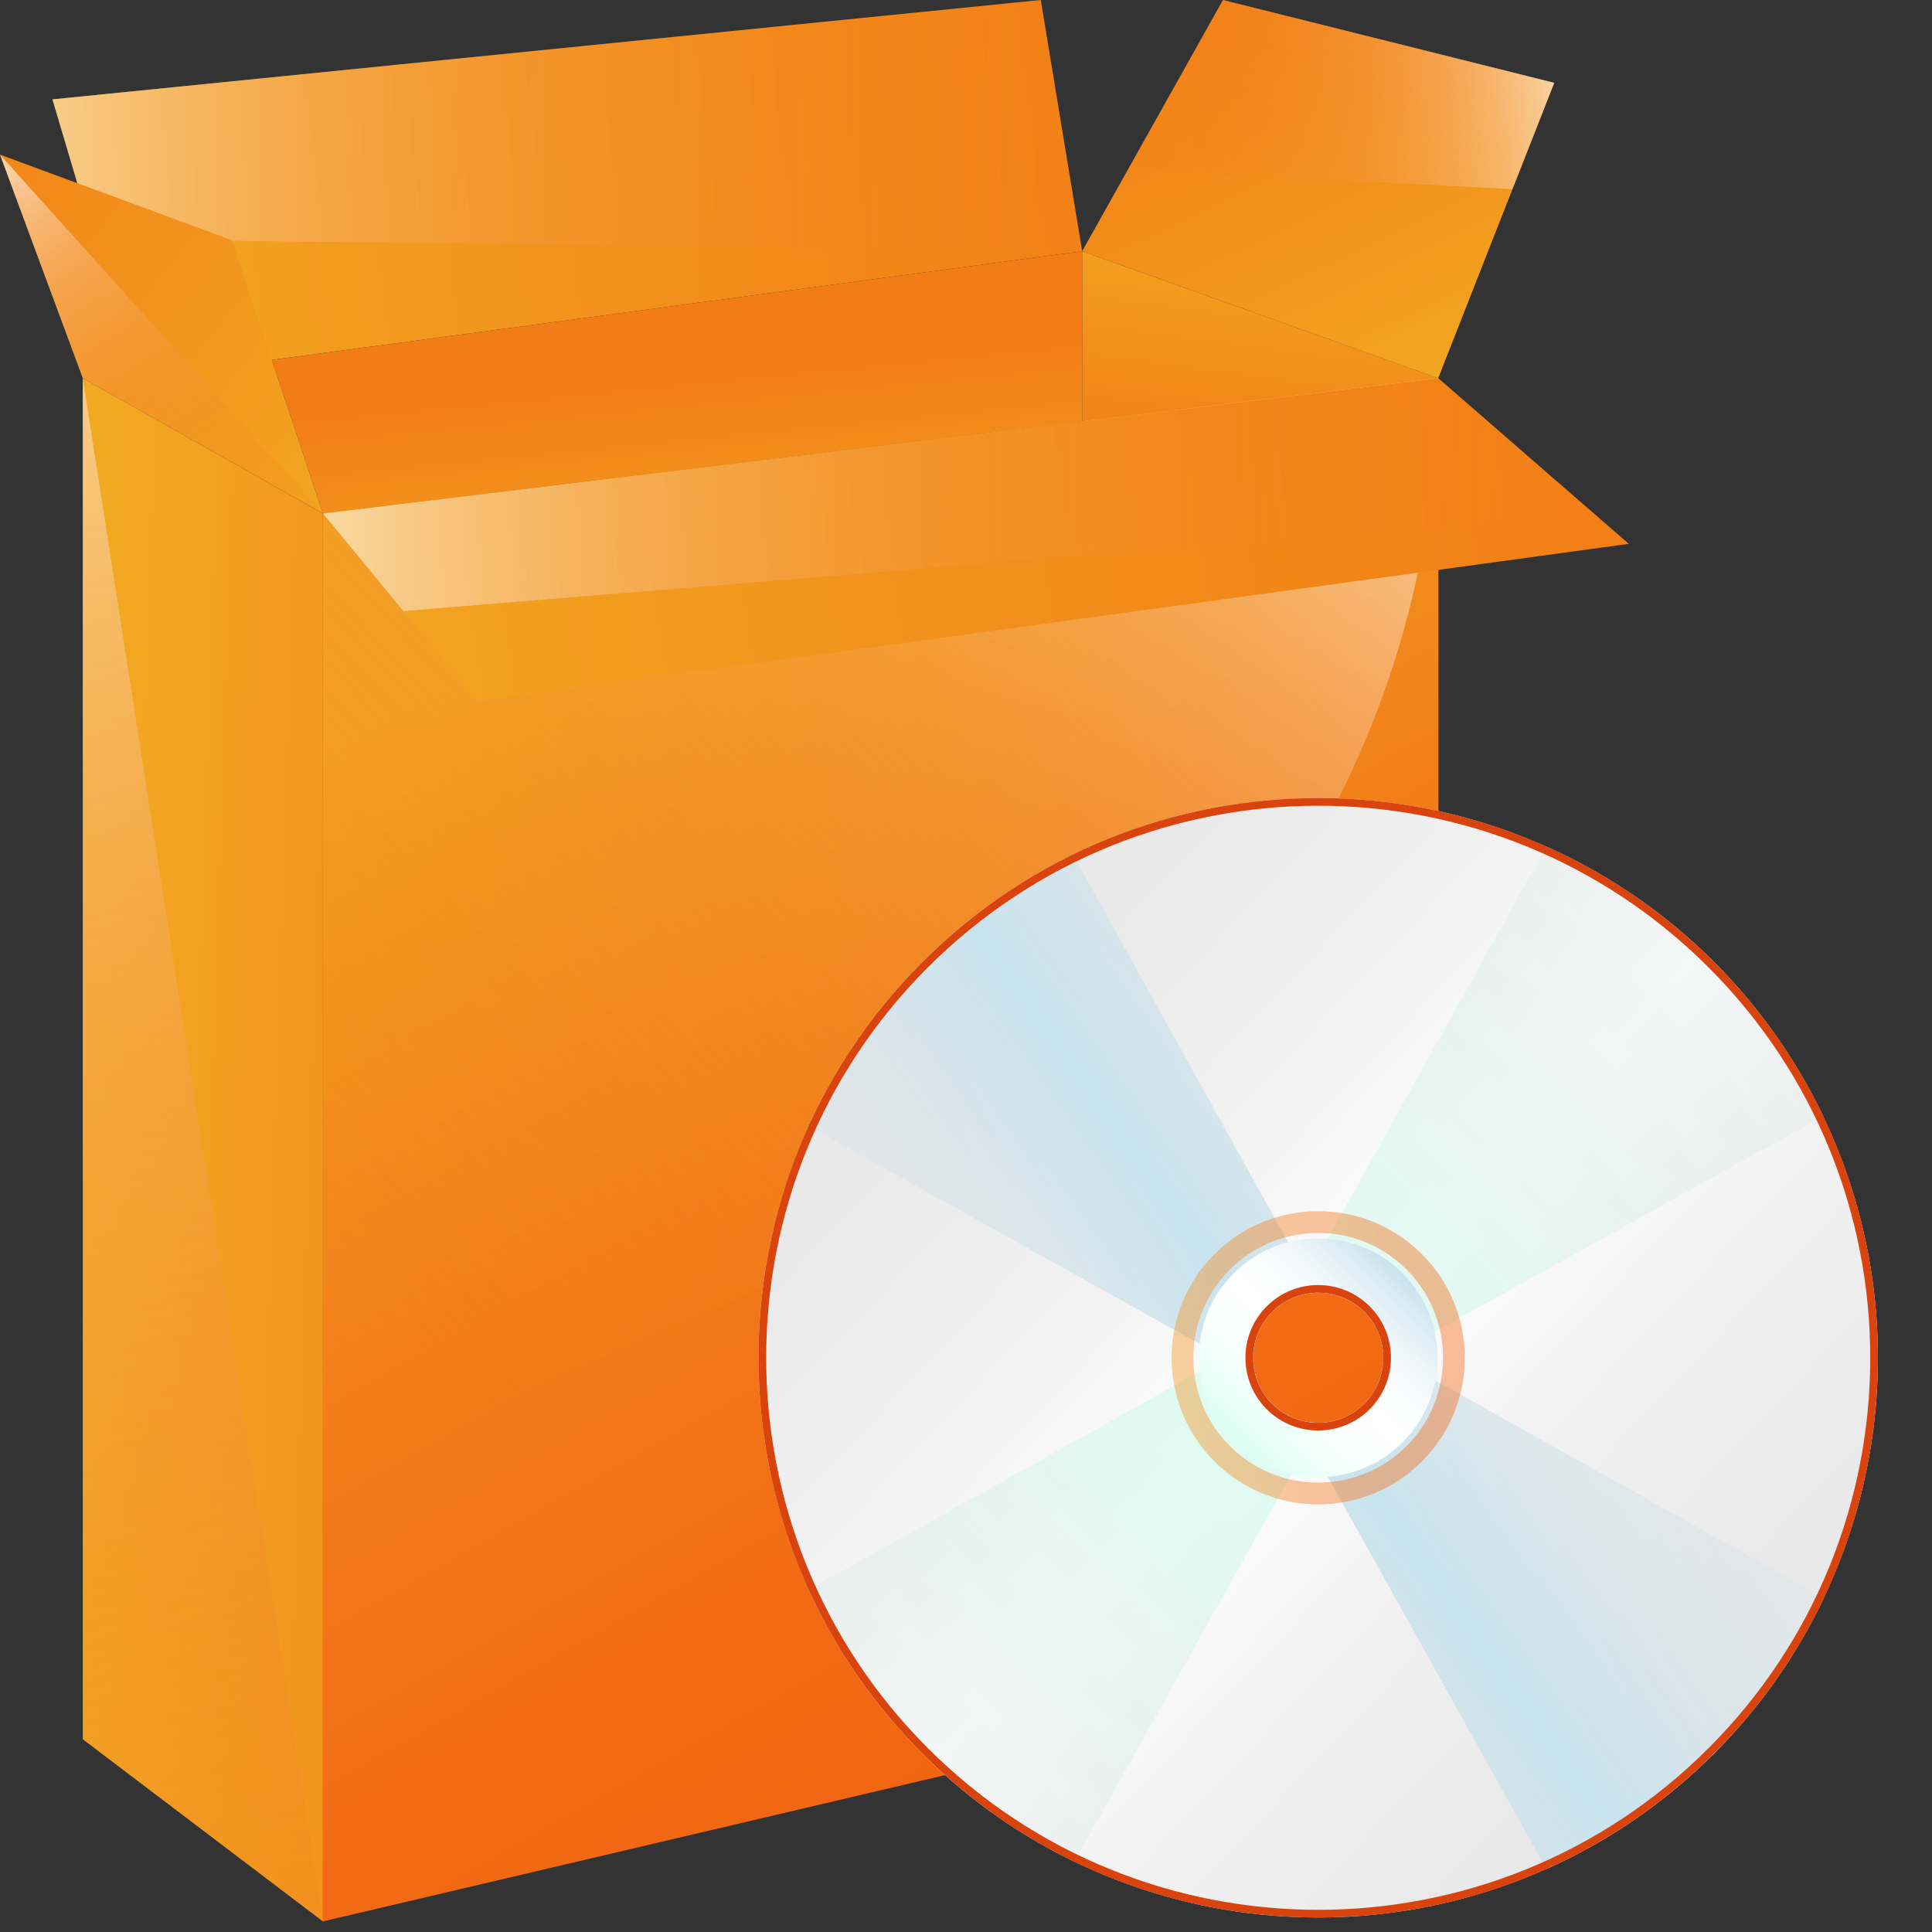 <?xml version="1.0" encoding="utf-8"?>
<!-- Generator: Adobe Illustrator 26.0.1, SVG Export Plug-In . SVG Version: 6.00 Build 0)  -->
<svg version="1.1" id="Layer_1" xmlns="http://www.w3.org/2000/svg" xmlns:xlink="http://www.w3.org/1999/xlink" x="0px" y="0px"
	 viewBox="0 0 55 55" style="enable-background:new 0 0 55 55;" xml:space="preserve">
<rect x="0" y="0" width="55" height="55" fill="#333333" stroke="none"/>
<g>
	<g>
		<linearGradient id="SVGID_1_" gradientUnits="userSpaceOnUse" x1="2.496" y1="32.624" x2="40.635" y2="33.885">
			<stop  offset="0" style="stop-color:#F2A922"/>
			<stop  offset="0.181" style="stop-color:#F2961E"/>
			<stop  offset="0.501" style="stop-color:#F27B18"/>
			<stop  offset="0.784" style="stop-color:#F26B14"/>
			<stop  offset="1" style="stop-color:#F26513"/>
		</linearGradient>
		<path style="fill:url(#SVGID_1_);" d="M2.357,10.767v38.745l6.837,5.187V14.618L2.357,10.767L2.357,10.767z"/>
		
			<linearGradient id="SVGID_00000033359879679832637700000010200407789855869609_" gradientUnits="userSpaceOnUse" x1="37.381" y1="6.382" x2="36.293" y2="14.497">
			<stop  offset="0" style="stop-color:#F2A922"/>
			<stop  offset="0.005" style="stop-color:#F2A922"/>
			<stop  offset="0.645" style="stop-color:#F28919"/>
			<stop  offset="1" style="stop-color:#F27D16"/>
		</linearGradient>
		<polygon style="fill:url(#SVGID_00000033359879679832637700000010200407789855869609_);" points="40.945,10.767 40.945,28.056 
			30.807,28.056 30.807,7.152 		"/>
		<polygon style="fill:none;" points="40.945,10.767 9.195,14.618 9.195,54.698 40.945,47.232 		"/>
		<polygon style="fill:none;" points="40.945,10.767 9.195,14.618 9.195,54.698 40.945,47.232 		"/>
		
			<linearGradient id="SVGID_00000131332140905997098250000012425637525797628807_" gradientUnits="userSpaceOnUse" x1="0.32" y1="7.098" x2="34.941" y2="2.68">
			<stop  offset="0" style="stop-color:#F2A922"/>
			<stop  offset="0.005" style="stop-color:#F2A922"/>
			<stop  offset="0.645" style="stop-color:#F28919"/>
			<stop  offset="1" style="stop-color:#F27D16"/>
		</linearGradient>
		<polygon style="fill:url(#SVGID_00000131332140905997098250000012425637525797628807_);" points="30.807,7.152 7.737,10.246 
			3.851,10.767 2.201,5.214 1.493,2.829 29.628,0 		"/>
		<polygon style="fill:none;" points="40.945,10.767 9.195,14.618 9.195,54.698 40.945,47.232 		"/>
		
			<linearGradient id="SVGID_00000021798171295374102390000002898849694769432707_" gradientUnits="userSpaceOnUse" x1="20.094" y1="17.052" x2="19.453" y2="10.539">
			<stop  offset="0" style="stop-color:#F2A922"/>
			<stop  offset="0.005" style="stop-color:#F2A922"/>
			<stop  offset="0.645" style="stop-color:#F28919"/>
			<stop  offset="1" style="stop-color:#F27D16"/>
		</linearGradient>
		<polygon style="fill:url(#SVGID_00000021798171295374102390000002898849694769432707_);" points="30.807,7.152 30.807,11.997 
			9.195,14.618 7.737,10.246 		"/>
		
			<linearGradient id="SVGID_00000091733333838535220600000009643721888322871443_" gradientUnits="userSpaceOnUse" x1="40.921" y1="11.773" x2="34.531" y2="-1.437">
			<stop  offset="0" style="stop-color:#F2A922"/>
			<stop  offset="0.005" style="stop-color:#F2A922"/>
			<stop  offset="0.645" style="stop-color:#F28919"/>
			<stop  offset="1" style="stop-color:#F27D16"/>
		</linearGradient>
		<polygon style="fill:url(#SVGID_00000091733333838535220600000009643721888322871443_);" points="34.815,0 44.246,2.358 
			40.942,10.767 30.807,7.152 		"/>
		
			<linearGradient id="SVGID_00000004522376403671462930000005634063163814531986_" gradientUnits="userSpaceOnUse" x1="-0.901" y1="3.878" x2="35.381" y2="3.526">
			<stop  offset="0" style="stop-color:#FFFFFF;stop-opacity:0.6"/>
			<stop  offset="0.05" style="stop-color:#FDEEE1;stop-opacity:0.57"/>
			<stop  offset="0.14" style="stop-color:#FBD4B2;stop-opacity:0.516"/>
			<stop  offset="0.235" style="stop-color:#F8BD88;stop-opacity:0.459"/>
			<stop  offset="0.334" style="stop-color:#F6A965;stop-opacity:0.4"/>
			<stop  offset="0.438" style="stop-color:#F59948;stop-opacity:0.337"/>
			<stop  offset="0.549" style="stop-color:#F48D32;stop-opacity:0.271"/>
			<stop  offset="0.669" style="stop-color:#F38422;stop-opacity:0.198"/>
			<stop  offset="0.807" style="stop-color:#F27F19;stop-opacity:0.116"/>
			<stop  offset="1" style="stop-color:#F27D16;stop-opacity:0"/>
		</linearGradient>
		<polygon style="fill:url(#SVGID_00000004522376403671462930000005634063163814531986_);" points="2.675,6.807 2.201,5.214 
			1.493,2.829 29.628,0 30.807,7.152 		"/>
		<polyline style="fill:none;stroke:#6493D4;stroke-width:0.112;stroke-miterlimit:10;" points="11.483,15.905 11.031,15.35 
			10.324,14.481 		"/>
		
			<linearGradient id="SVGID_00000059282993720057260130000006176073972206877870_" gradientUnits="userSpaceOnUse" x1="11.732" y1="14.772" x2="-5.162" y2="0.866">
			<stop  offset="0" style="stop-color:#F2A922"/>
			<stop  offset="0.005" style="stop-color:#F2A922"/>
			<stop  offset="0.645" style="stop-color:#F28919"/>
			<stop  offset="1" style="stop-color:#F27D16"/>
		</linearGradient>
		<polygon style="fill:url(#SVGID_00000059282993720057260130000006176073972206877870_);" points="9.195,14.618 2.358,10.767 
			0,4.402 2.201,5.214 6.601,6.838 7.737,10.246 		"/>
		<polygon style="fill:none;" points="40.945,10.767 9.195,14.618 9.195,54.698 40.945,47.232 		"/>
		
			<linearGradient id="SVGID_00000005268741079210743250000011956973950281006008_" gradientUnits="userSpaceOnUse" x1="16.348" y1="17.333" x2="33.842" y2="48.223">
			<stop  offset="0" style="stop-color:#F2A922"/>
			<stop  offset="0.181" style="stop-color:#F2961E"/>
			<stop  offset="0.501" style="stop-color:#F27B18"/>
			<stop  offset="0.784" style="stop-color:#F26B14"/>
			<stop  offset="1" style="stop-color:#F26513"/>
		</linearGradient>
		<polygon style="fill:url(#SVGID_00000005268741079210743250000011956973950281006008_);" points="40.945,10.767 9.195,14.618 
			9.195,54.698 40.945,47.232 		"/>
		<polygon style="fill:none;" points="40.945,10.767 9.195,14.618 9.195,54.698 40.945,47.232 		"/>
		
			<linearGradient id="SVGID_00000149372680324781072300000000610595329045439886_" gradientUnits="userSpaceOnUse" x1="36.725" y1="7.367" x2="-2.248" y2="44.31">
			<stop  offset="0" style="stop-color:#FFFFFF;stop-opacity:0.6"/>
			<stop  offset="0.022" style="stop-color:#FEF4EB;stop-opacity:0.587"/>
			<stop  offset="0.079" style="stop-color:#FBDBBF;stop-opacity:0.553"/>
			<stop  offset="0.14" style="stop-color:#F9C596;stop-opacity:0.516"/>
			<stop  offset="0.206" style="stop-color:#F7B174;stop-opacity:0.476"/>
			<stop  offset="0.278" style="stop-color:#F6A156;stop-opacity:0.433"/>
			<stop  offset="0.358" style="stop-color:#F4943F;stop-opacity:0.385"/>
			<stop  offset="0.448" style="stop-color:#F3892C;stop-opacity:0.331"/>
			<stop  offset="0.555" style="stop-color:#F38220;stop-opacity:0.267"/>
			<stop  offset="0.696" style="stop-color:#F27E18;stop-opacity:0.183"/>
			<stop  offset="1" style="stop-color:#F27D16;stop-opacity:0"/>
		</linearGradient>
		<path style="fill:url(#SVGID_00000149372680324781072300000000610595329045439886_);" d="M40.945,10.767l-31.75,3.851v27.567
			l15.954-7.099C34.755,30.811,40.945,21.282,40.945,10.767L40.945,10.767z"/>
		
			<linearGradient id="SVGID_00000163072173552265357060000014186272709827413930_" gradientUnits="userSpaceOnUse" x1="0.176" y1="4.846" x2="9.24" y2="17.545">
			<stop  offset="0" style="stop-color:#FFFFFF;stop-opacity:0.6"/>
			<stop  offset="0.05" style="stop-color:#FDEEE1;stop-opacity:0.57"/>
			<stop  offset="0.14" style="stop-color:#FBD4B2;stop-opacity:0.516"/>
			<stop  offset="0.235" style="stop-color:#F8BD88;stop-opacity:0.459"/>
			<stop  offset="0.334" style="stop-color:#F6A965;stop-opacity:0.4"/>
			<stop  offset="0.438" style="stop-color:#F59948;stop-opacity:0.337"/>
			<stop  offset="0.549" style="stop-color:#F48D32;stop-opacity:0.271"/>
			<stop  offset="0.669" style="stop-color:#F38422;stop-opacity:0.198"/>
			<stop  offset="0.807" style="stop-color:#F27F19;stop-opacity:0.116"/>
			<stop  offset="1" style="stop-color:#F27D16;stop-opacity:0"/>
		</linearGradient>
		<polygon style="fill:url(#SVGID_00000163072173552265357060000014186272709827413930_);" points="9.195,14.618 2.358,10.767 
			0,4.402 		"/>
		
			<linearGradient id="SVGID_00000029025896312319666320000004667341949833584784_" gradientUnits="userSpaceOnUse" x1="44.184" y1="1.682" x2="30.785" y2="4.261">
			<stop  offset="0" style="stop-color:#FFFFFF;stop-opacity:0.6"/>
			<stop  offset="0.05" style="stop-color:#FDEEE1;stop-opacity:0.57"/>
			<stop  offset="0.14" style="stop-color:#FBD4B2;stop-opacity:0.516"/>
			<stop  offset="0.235" style="stop-color:#F8BD88;stop-opacity:0.459"/>
			<stop  offset="0.334" style="stop-color:#F6A965;stop-opacity:0.4"/>
			<stop  offset="0.438" style="stop-color:#F59948;stop-opacity:0.337"/>
			<stop  offset="0.549" style="stop-color:#F48D32;stop-opacity:0.271"/>
			<stop  offset="0.669" style="stop-color:#F38422;stop-opacity:0.198"/>
			<stop  offset="0.807" style="stop-color:#F27F19;stop-opacity:0.116"/>
			<stop  offset="1" style="stop-color:#F27D16;stop-opacity:0"/>
		</linearGradient>
		<polygon style="fill:url(#SVGID_00000029025896312319666320000004667341949833584784_);" points="34.815,0 44.246,2.358 
			43.057,5.384 32.113,4.821 		"/>
		
			<linearGradient id="SVGID_00000041994798028327074880000004985276339751326342_" gradientUnits="userSpaceOnUse" x1="5.985" y1="18.518" x2="48.449" y2="11.761">
			<stop  offset="0" style="stop-color:#F2A922"/>
			<stop  offset="0.005" style="stop-color:#F2A922"/>
			<stop  offset="0.645" style="stop-color:#F28919"/>
			<stop  offset="1" style="stop-color:#F27D16"/>
		</linearGradient>
		<polygon style="fill:url(#SVGID_00000041994798028327074880000004985276339751326342_);" points="46.368,15.482 40.945,16.223 
			30.807,17.609 13.596,19.962 9.195,14.618 30.807,11.997 40.945,10.767 		"/>
		
			<linearGradient id="SVGID_00000086690625230593194640000007449287398426250410_" gradientUnits="userSpaceOnUse" x1="8.764" y1="14.565" x2="45.018" y2="13.56">
			<stop  offset="0" style="stop-color:#FFFFFF;stop-opacity:0.6"/>
			<stop  offset="0.111" style="stop-color:#FCE1CA;stop-opacity:0.533"/>
			<stop  offset="0.227" style="stop-color:#F9C79B;stop-opacity:0.464"/>
			<stop  offset="0.346" style="stop-color:#F7B072;stop-opacity:0.392"/>
			<stop  offset="0.467" style="stop-color:#F59E51;stop-opacity:0.32"/>
			<stop  offset="0.591" style="stop-color:#F48F37;stop-opacity:0.245"/>
			<stop  offset="0.718" style="stop-color:#F38524;stop-opacity:0.169"/>
			<stop  offset="0.852" style="stop-color:#F27F1A;stop-opacity:0.089"/>
			<stop  offset="1" style="stop-color:#F27D16;stop-opacity:0"/>
		</linearGradient>
		<polygon style="fill:url(#SVGID_00000086690625230593194640000007449287398426250410_);" points="11.483,17.396 9.195,14.618 
			30.807,11.997 40.945,10.767 45.374,14.618 		"/>
		
			<linearGradient id="SVGID_00000111193382829144680040000008751601876405333430_" gradientUnits="userSpaceOnUse" x1="-2.699" y1="7.444" x2="15.025" y2="86.99">
			<stop  offset="0" style="stop-color:#FFFFFF;stop-opacity:0.6"/>
			<stop  offset="0.013" style="stop-color:#FEF9F4;stop-opacity:0.592"/>
			<stop  offset="0.076" style="stop-color:#FCDFC6;stop-opacity:0.554"/>
			<stop  offset="0.144" style="stop-color:#F9C89C;stop-opacity:0.513"/>
			<stop  offset="0.217" style="stop-color:#F7B478;stop-opacity:0.47"/>
			<stop  offset="0.295" style="stop-color:#F6A359;stop-opacity:0.423"/>
			<stop  offset="0.38" style="stop-color:#F49541;stop-opacity:0.372"/>
			<stop  offset="0.476" style="stop-color:#F38A2D;stop-opacity:0.315"/>
			<stop  offset="0.587" style="stop-color:#F38320;stop-opacity:0.248"/>
			<stop  offset="0.728" style="stop-color:#F27E18;stop-opacity:0.163"/>
			<stop  offset="1" style="stop-color:#F27D16;stop-opacity:0"/>
		</linearGradient>
		<path style="fill:url(#SVGID_00000111193382829144680040000008751601876405333430_);" d="M2.357,10.767L2.357,10.767v38.745
			l6.837,5.187"/>
	</g>
	<g>
		<defs>
			<path id="SVGID_00000008116145701986444300000011569322259808707991_" d="M48.794,27.386c-6.223-6.223-16.312-6.223-22.535,0
				c-6.222,6.222-6.222,16.311,0,22.534c6.223,6.223,16.312,6.223,22.535,0C55.016,43.697,55.016,33.608,48.794,27.386z
				 M38.837,39.964c-0.723,0.722-1.899,0.722-2.622,0c-0.722-0.723-0.722-1.899,0-2.621c0.723-0.723,1.899-0.723,2.622,0
				C39.56,38.065,39.56,39.241,38.837,39.964z"/>
		</defs>
		<clipPath id="SVGID_00000176752522246800720730000007701569427746203527_">
			<use xlink:href="#SVGID_00000008116145701986444300000011569322259808707991_"  style="overflow:visible;"/>
		</clipPath>
		
			<linearGradient id="SVGID_00000078744970182462780390000010677522430710618523_" gradientUnits="userSpaceOnUse" x1="21.019" y1="23.02" x2="55.293" y2="55.479">
			<stop  offset="0" style="stop-color:#E6E6E6"/>
			<stop  offset="0.207" style="stop-color:#E9E9E9"/>
			<stop  offset="0.368" style="stop-color:#F3F3F3"/>
			<stop  offset="0.481" style="stop-color:#FFFFFF"/>
			<stop  offset="0.605" style="stop-color:#F2F2F2"/>
			<stop  offset="0.764" style="stop-color:#E9E9E9"/>
			<stop  offset="1" style="stop-color:#E6E6E6"/>
		</linearGradient>
		
			<circle style="clip-path:url(#SVGID_00000176752522246800720730000007701569427746203527_);fill:url(#SVGID_00000078744970182462780390000010677522430710618523_);" cx="37.526" cy="38.653" r="15.934"/>
		
			<linearGradient id="SVGID_00000170271367001252554770000013926938698657407157_" gradientUnits="userSpaceOnUse" x1="-4498.5" y1="8759.125" x2="-4445.113" y2="8759.125" gradientTransform="matrix(-0.707 0.707 -0.707 -0.707 3068.825 9394.335)">
			<stop  offset="0" style="stop-color:#E6E6E6;stop-opacity:0"/>
			<stop  offset="0.203" style="stop-color:#E3EBE9;stop-opacity:0.408"/>
			<stop  offset="0.456" style="stop-color:#DCFBF0;stop-opacity:0.916"/>
			<stop  offset="0.497" style="stop-color:#DAFEF2"/>
			<stop  offset="0.551" style="stop-color:#DCFAF0;stop-opacity:0.894"/>
			<stop  offset="0.796" style="stop-color:#E3EBE9;stop-opacity:0.405"/>
			<stop  offset="1" style="stop-color:#E6E6E6;stop-opacity:0"/>
		</linearGradient>
		
			<polygon style="clip-path:url(#SVGID_00000176752522246800720730000007701569427746203527_);fill:url(#SVGID_00000170271367001252554770000013926938698657407157_);" points="
			12.144,51.315 36.382,37.803 49.894,13.565 62.321,25.991 38.22,39.367 24.571,63.741 		"/>
		<path style="clip-path:url(#SVGID_00000176752522246800720730000007701569427746203527_);fill:none;" d="M26.259,27.386
			c-6.223,6.223-6.223,16.312,0,22.535c6.222,6.222,16.311,6.222,22.535-0.001c6.222-6.222,6.222-16.312,0-22.534
			C42.571,21.163,32.482,21.163,26.259,27.386z M38.837,39.964c-0.723,0.723-1.898,0.723-2.621,0c-0.723-0.723-0.723-1.899,0-2.621
			c0.723-0.723,1.899-0.723,2.621,0C39.56,38.065,39.56,39.241,38.837,39.964z"/>
		
			<linearGradient id="SVGID_00000084509886958922036540000016641491849572601501_" gradientUnits="userSpaceOnUse" x1="-3687.934" y1="1128.809" x2="-3693.486" y2="1160.948" gradientTransform="matrix(0.707 0.707 -0.707 0.707 3455.644 1839.439)">
			<stop  offset="0" style="stop-color:#E6E6E6;stop-opacity:0"/>
			<stop  offset="0.177" style="stop-color:#E1E6E7;stop-opacity:0.356"/>
			<stop  offset="0.381" style="stop-color:#D3E4EA;stop-opacity:0.766"/>
			<stop  offset="0.497" style="stop-color:#C8E3ED"/>
			<stop  offset="0.636" style="stop-color:#D7E4EA;stop-opacity:0.724"/>
			<stop  offset="0.815" style="stop-color:#E2E6E7;stop-opacity:0.369"/>
			<stop  offset="1" style="stop-color:#E6E6E6;stop-opacity:0"/>
		</linearGradient>
		
			<polygon style="clip-path:url(#SVGID_00000176752522246800720730000007701569427746203527_);fill:url(#SVGID_00000084509886958922036540000016641491849572601501_);" points="
			49.894,63.741 36.382,39.503 12.144,25.991 24.571,13.565 37.946,37.666 62.321,51.315 		"/>
		<g style="clip-path:url(#SVGID_00000176752522246800720730000007701569427746203527_);">
			<path style="fill:#FFFFFF;" d="M36.215,37.343c-0.723,0.723-0.723,1.899,0,2.621s1.899,0.723,2.621,0
				c0.723-0.723,0.723-1.899,0-2.621C38.114,36.62,36.938,36.62,36.215,37.343z"/>
			
				<linearGradient id="SVGID_00000008146161253895393510000000041941558384987321_" gradientUnits="userSpaceOnUse" x1="39.878" y1="36.197" x2="35.174" y2="41.109">
				<stop  offset="0" style="stop-color:#C8E3ED"/>
				<stop  offset="0.089" style="stop-color:#D9ECF3"/>
				<stop  offset="0.232" style="stop-color:#EEF6F9"/>
				<stop  offset="0.371" style="stop-color:#FBFDFE"/>
				<stop  offset="0.504" style="stop-color:#FFFFFF"/>
				<stop  offset="0.663" style="stop-color:#FBFFFD"/>
				<stop  offset="0.836" style="stop-color:#EDFFF9"/>
				<stop  offset="1" style="stop-color:#DAFEF2"/>
			</linearGradient>
			<path style="fill:url(#SVGID_00000008146161253895393510000000041941558384987321_);" d="M35.121,36.249
				c-1.326,1.326-1.326,3.483,0,4.809s3.483,1.326,4.809,0c1.326-1.326,1.326-3.483,0-4.809
				C38.605,34.923,36.447,34.923,35.121,36.249z M38.946,40.073c-0.783,0.783-2.057,0.783-2.84,0s-0.783-2.057,0-2.84
				c0.783-0.783,2.057-0.783,2.84,0S39.729,39.29,38.946,40.073z"/>
			
				<linearGradient id="SVGID_00000049201379437499618190000003258774284934200493_" gradientUnits="userSpaceOnUse" x1="33.352" y1="38.653" x2="41.7" y2="38.653">
				<stop  offset="0" style="stop-color:#F29422"/>
				<stop  offset="0.371" style="stop-color:#F27B1A"/>
				<stop  offset="0.728" style="stop-color:#F26B15"/>
				<stop  offset="1" style="stop-color:#F26513"/>
			</linearGradient>
			<path style="opacity:0.42;fill:url(#SVGID_00000049201379437499618190000003258774284934200493_);" d="M34.575,35.702
				c-1.63,1.63-1.63,4.273,0,5.903s4.273,1.63,5.903,0s1.63-4.273,0-5.903C38.848,34.072,36.205,34.072,34.575,35.702z
				 M40.04,41.167c-1.386,1.386-3.642,1.386-5.028,0s-1.386-3.642,0-5.028s3.642-1.386,5.028,0S41.426,39.781,40.04,41.167z"/>
		</g>
		<path style="clip-path:url(#SVGID_00000176752522246800720730000007701569427746203527_);fill:none;" d="M48.794,27.386
			c-6.223-6.222-16.312-6.222-22.535,0c-6.222,6.223-6.222,16.312,0,22.535c6.223,6.222,16.312,6.222,22.535,0
			C55.016,43.698,55.016,33.609,48.794,27.386z M38.836,39.964c-0.722,0.723-1.898,0.723-2.621,0c-0.722-0.722-0.722-1.898,0-2.621
			c0.723-0.722,1.899-0.722,2.621,0C39.56,38.066,39.56,39.241,38.836,39.964z"/>
		
			<path style="clip-path:url(#SVGID_00000176752522246800720730000007701569427746203527_);fill:none;stroke:#D9430D;stroke-width:0.437;stroke-miterlimit:10;" d="
			M48.794,27.386c-6.223-6.223-16.312-6.223-22.535,0c-6.222,6.222-6.222,16.311,0,22.534c6.223,6.223,16.312,6.223,22.535,0
			C55.016,43.697,55.016,33.608,48.794,27.386z M38.837,39.964c-0.723,0.722-1.899,0.722-2.622,0c-0.722-0.723-0.722-1.899,0-2.621
			c0.723-0.723,1.899-0.723,2.622,0C39.56,38.065,39.56,39.241,38.837,39.964z"/>
	</g>
</g>
</svg>
